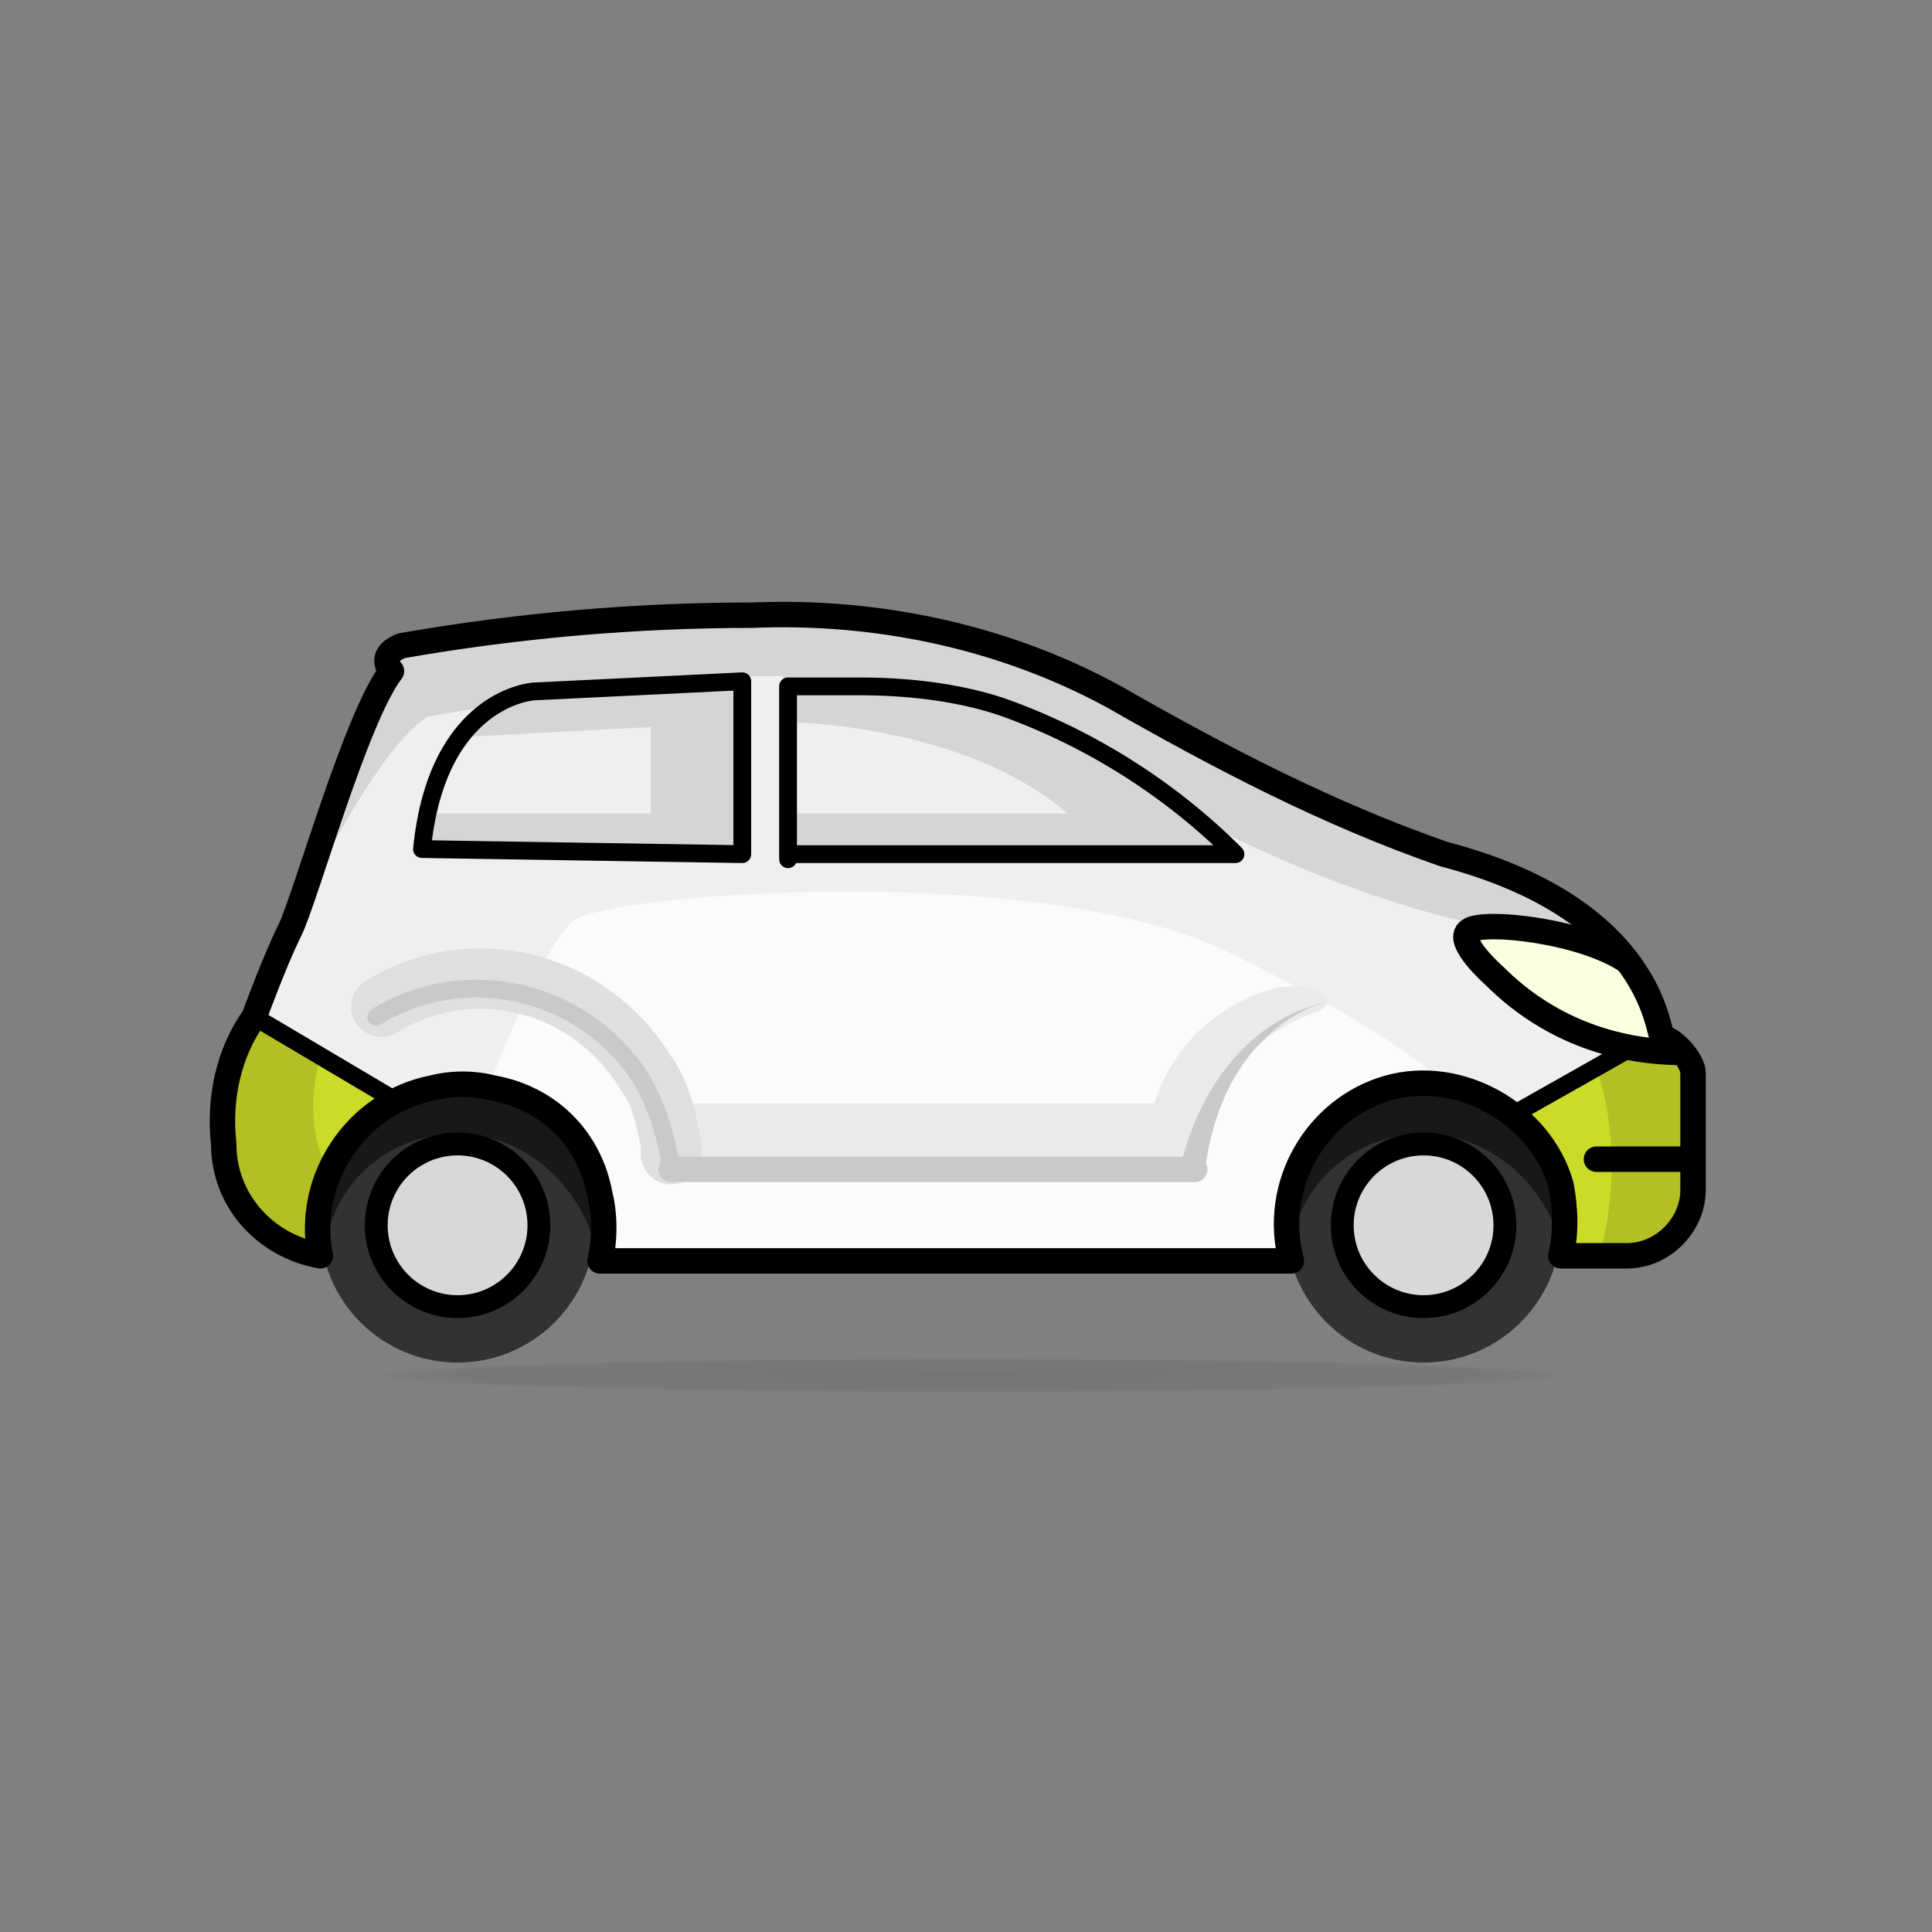 <svg id="Layer_1" xmlns="http://www.w3.org/2000/svg" viewBox="0 0 38 38"><rect x="0" y="0" width="38" height="38" fill="#808080" stroke="none"/><style>.st0{fill:#FBFBFB;} .st1{fill:#EFEFEF;} .st2{fill:#B3BF23;} .st3{fill:#CCDB28;} .st4{fill:#D5D5D5;} .st5{fill:#FCFFDF;stroke:#000000;stroke-width:0.5;stroke-linejoin:round;} .st6{fill:#EAEAEA;} .st7{fill:none;stroke:#DFDFDF;stroke-width:1.19;stroke-linecap:round;stroke-miterlimit:10;} .st8{fill:#323232;} .st9{fill:#181818;} .st10{fill:#D8D8D8;stroke:#000000;stroke-width:0.45;stroke-linejoin:round;} .st11{fill:none;stroke:#C9C9C9;stroke-width:0.35;stroke-linecap:round;stroke-miterlimit:10;} .st12{fill:none;stroke:#000000;stroke-width:0.5;stroke-linejoin:round;} .st13{fill:none;stroke:#000000;stroke-width:0.35;stroke-miterlimit:10;} .st14{fill:none;stroke:#000000;stroke-width:0.35;stroke-linejoin:round;} .st15{fill:none;stroke:#C9C9C9;stroke-width:0.5;stroke-linecap:round;stroke-miterlimit:10;} .st16{fill:#C9C9C9;} .st17{fill:none;stroke:#000000;stroke-width:0.5;stroke-linecap:round;stroke-miterlimit:10;} .st18{opacity:0.51;fill:url(#SVGID_1_);enable-background:new ;}</style><title>category_icon</title><path class="st0" d="M32.7 20.4c-.1 0-.1-2.5-4.3-3.6-2.3-.8-4.4-1.9-6.5-3.1-2.2-1.2-4.7-1.7-7.1-1.6-2.3 0-4.6.2-6.9.6-.5.2-.2.5-.2.5-.7.9-1.7 4.5-2 5.1S5 20 5 20c-.5.7-.7 1.6-.6 2.5 0 1.1.8 2 1.9 2.2-.3-1.5.7-3 2.2-3.3.4-.1.8-.1 1.2 0 1.1.2 1.9 1 2.1 2.1.1.4.1.9 0 1.3h13.6c-.4-1.5.5-3 1.9-3.4s3 .5 3.4 1.9c.1.5.1 1 0 1.4H32c.7 0 1.3-.6 1.3-1.3v-2.3c0-.2-.3-.6-.6-.7z"/><path class="st1" d="M11.3 18.1c.6-.5 9-1.2 12.8.6 3.5 1.7 4.3 2.6 4.4 2.7.7.1 1.3.4 1.8.9.4 0 .7-.1 1.1-.3.6-.3 1.3-.8 2-1.2-.1-.2-.3-.4-.5-.4-.1 0-.1-2.5-4.3-3.6-2.4-.7-4.6-1.8-6.6-3-2.2-1.2-4.7-1.7-7.2-1.6-2.3 0-4.7.2-6.9.6-.5.2-.2.5-.2.5-.7.9-1.8 4.5-2 5.1S4.9 20 4.9 20c-.2.3-.3.6-.4.9.7.7 1.7 1.1 2.6 1.2.7-.6 1.6-.9 2.5-.7 0 0 1.1-2.9 1.7-3.3z"/><path class="st2" d="M32.7 20.4s0-.2-.1-.4c-.2.2-.3.4-.5.6l-2.3 1.3v.1c.9.7 1.2 1.8.9 2.9H32c.7 0 1.3-.6 1.3-1.3v-2.3c0-.4-.3-.8-.6-.9z"/><path class="st3" d="M31.4 21l-1.6.9v.1c.9.7 1.2 1.8.9 2.9h.7c.4-1.3.4-2.7 0-3.9z"/><path class="st2" d="M4.4 22.5c.1 1.1.8 2 1.9 2.2-.2-1.2.3-2.4 1.4-3L5 20c-.5.7-.7 1.6-.6 2.5z"/><path class="st3" d="M7.7 21.6l-1.4-.8c-.2.7-.2 1.5.1 2.1.3-.5.7-1 1.3-1.3z"/><path class="st4" d="M8.4 14.1l1.7-.3-1.1.7 3.8-.2V16H8.3l-.1.7h6.3v-3.4h.9v.9s3.5 0 5.6 1.8h-5.6v.7h8.8l-.5-.5c1.6.8 3.3 1.5 5 1.9.9.2 1.8.2 2.7.2-.9-.8-2-1.3-3.1-1.5-2.3-.8-4.4-1.9-6.5-3.1-2.2-1.2-4.7-1.7-7.1-1.6-2.3 0-4.6.2-6.9.6-.5.2-.2.5-.2.5-.7.9-1.7 4.5-2 5.1.1.1 1.6-3.4 2.8-4.2z"/><path class="st5" d="M33.1 20.7c-1.4 0-2.7-.5-3.7-1.5 0 0-.8-.7-.5-.9s2.2 0 3.1.6"/><path class="st6" d="M23.5 23h-9.9l-.4-1.3h9.5c.3-.9.9-1.6 1.7-2 1.3-.7 2.1 0 1.5.2-1.4.5-2.3 1.7-2.4 3.1z"/><path class="st7" d="M7.5 19.8c1.8-1.1 4.1-.5 5.2 1.3.3.4.4.9.5 1.4v.2"/><circle class="st8" cx="9" cy="24.1" r="2.7"/><path class="st9" d="M9 22.3c1.3 0 2.4 1 2.7 2.2.3-1.5-.7-2.9-2.2-3.1s-2.9.7-3.1 2.2c-.1.3-.1.6 0 .9.2-1.3 1.3-2.2 2.6-2.2z"/><circle class="st10" cx="9" cy="24.1" r="1.6"/><path class="st11" d="M7.4 20c1.8-1.1 4.1-.5 5.2 1.2.3.5.5 1.1.6 1.8"/><circle class="st8" cx="28" cy="24.1" r="2.7"/><path class="st9" d="M28 22.3c1.3 0 2.4 1 2.7 2.2.3-1.5-.7-2.9-2.2-3.1-1.5-.3-2.9.7-3.1 2.2-.1.3-.1.6 0 .9.2-1.3 1.3-2.2 2.6-2.2z"/><circle class="st10" cx="28" cy="24.1" r="1.6"/><path class="st12" d="M32.7 20.4c-.1 0-.1-2.5-4.3-3.6-2.3-.8-4.4-1.9-6.5-3.1-2.2-1.2-4.7-1.7-7.1-1.6-2.3 0-4.6.2-6.9.6-.5.2-.2.5-.2.5-.7.9-1.7 4.5-2 5.1S5 20 5 20c-.5.7-.7 1.6-.6 2.5 0 1.1.8 2 1.9 2.2-.3-1.5.7-3 2.2-3.3.4-.1.8-.1 1.2 0 1.1.2 1.9 1 2.1 2.1.1.4.1.9 0 1.3h13.6c-.4-1.5.5-3 1.9-3.4s3 .5 3.4 1.9c.1.5.1 1 0 1.4H32c.7 0 1.3-.6 1.3-1.3v-2.3c0-.2-.3-.6-.6-.7z"/><path class="st13" d="M5 20l2.7 1.6"/><path class="st14" d="M14.6 16.8v-3.4l-4.1.2s-1.9.1-2.2 3.1l6.3.1zM15.5 16.9v-3.4h1.4c.9 0 1.9.1 2.8.4 1.7.6 3.3 1.6 4.6 2.9h-8.8z"/><path class="st15" d="M13.2 23h10.3"/><path class="st16" d="M23.2 23c.2-.8.5-1.5 1-2.1.5-.6 1.1-1 1.9-1.2-.7.2-1.3.7-1.7 1.3-.4.6-.6 1.3-.7 2h-.5z"/><path class="st17" d="M33.1 22.8h-1.7"/><path class="st13" d="M29.8 21.9l2.3-1.3"/><radialGradient id="SVGID_1_" cx="19.188" cy="-633.747" r="11.33" gradientTransform="matrix(1.05 0 0 -.03 -1.07 8.04)" gradientUnits="userSpaceOnUse"><stop offset="0" stop-opacity=".2"/><stop offset=".16" stop-color="#231F20" stop-opacity=".2"/><stop offset=".85" stop-color="#231F20" stop-opacity=".15"/><stop offset=".94" stop-color="#231F20" stop-opacity=".1"/><stop offset=".99" stop-color="#8C8E24" stop-opacity=".04"/><stop offset="1" stop-color="#CFD527" stop-opacity="0"/></radialGradient><path class="st18" d="M35.4 27.1c0 1 3.2 1.7-15.6 1.7S2.3 28 2.3 27.1 1 25.4 19.8 25.4s15.6.7 15.6 1.7z"/></svg>
